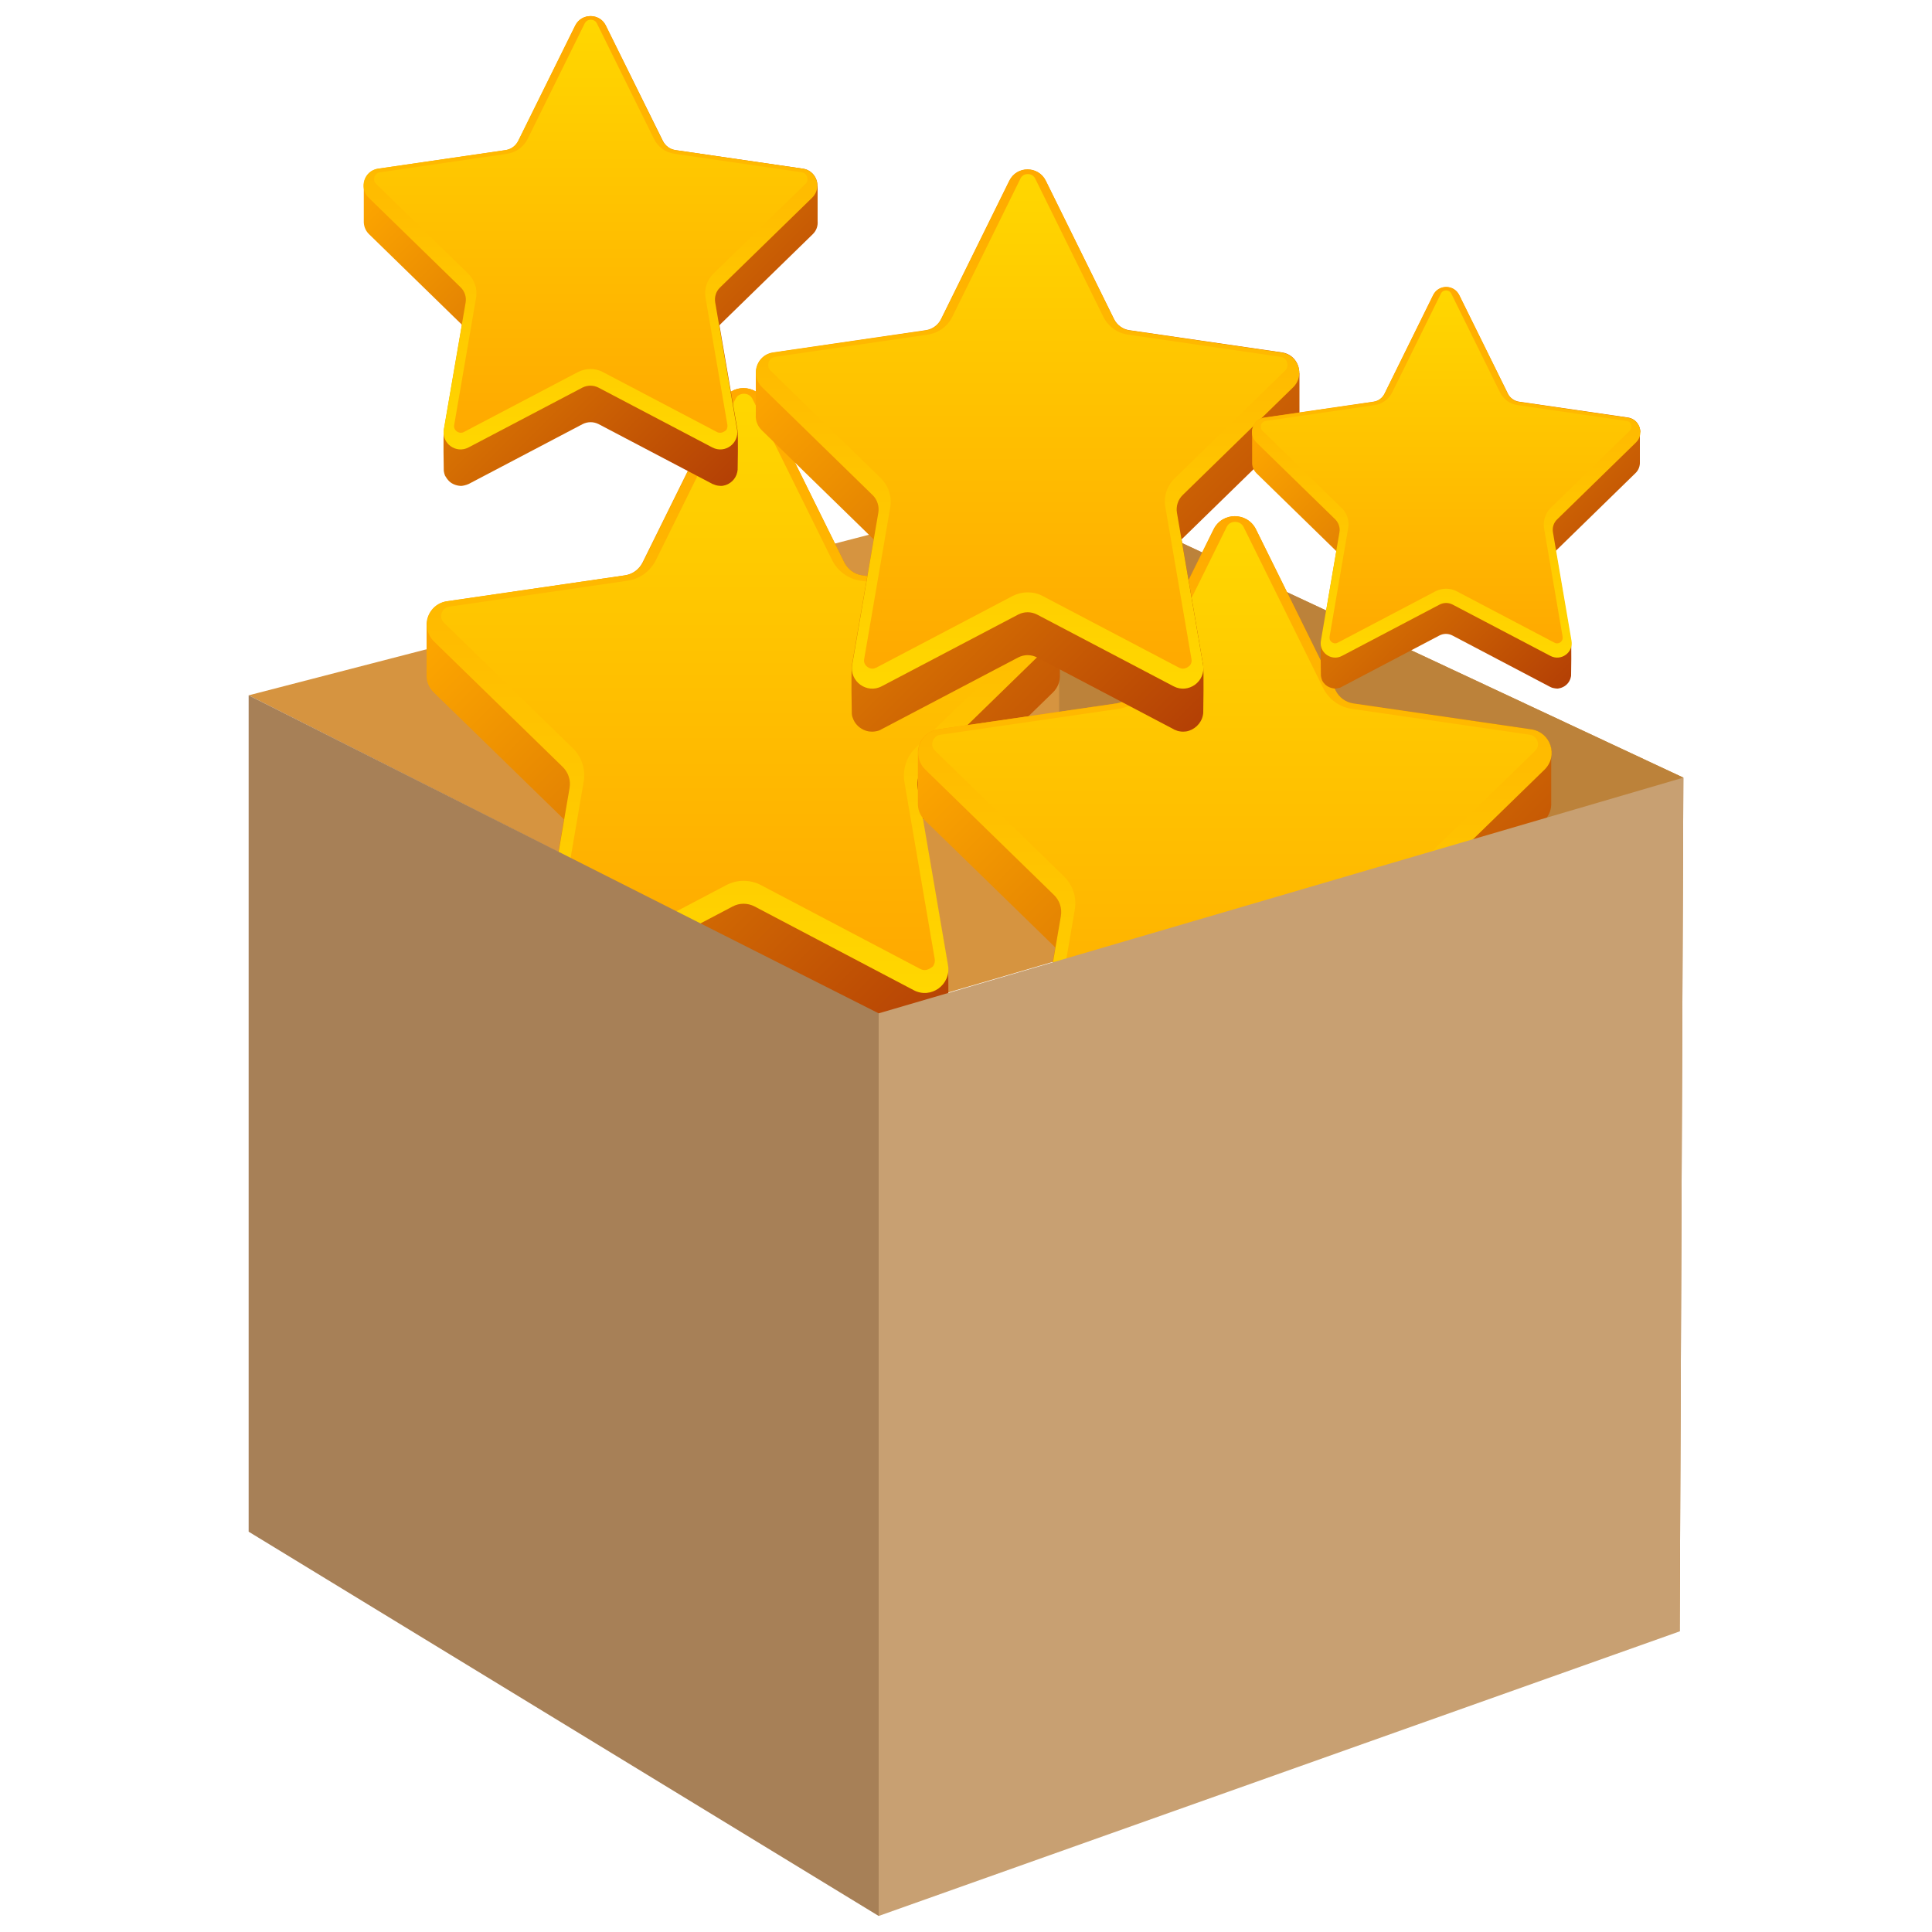 <?xml version="1.0" encoding="utf-8"?>
<!-- Generator: Adobe Illustrator 24.2.0, SVG Export Plug-In . SVG Version: 6.00 Build 0)  -->
<svg version="1.1" id="Layer_1" xmlns="http://www.w3.org/2000/svg" xmlns:xlink="http://www.w3.org/1999/xlink" x="0px" y="0px"
	 viewBox="0 0 100 100" style="enable-background:new 0 0 100 100;" xml:space="preserve">
<style type="text/css">
	.st0{fill:#D69440;}
	.st1{fill:#BC823A;}
	.st2{fill:url(#SVGID_1_);}
	.st3{fill:url(#SVGID_2_);}
	.st4{fill:url(#SVGID_3_);}
	.st5{fill:url(#SVGID_6_);}
	.st6{fill:url(#SVGID_7_);}
	.st7{fill:url(#SVGID_8_);}
	.st8{fill:url(#SVGID_11_);}
	.st9{fill:url(#SVGID_12_);}
	.st10{fill:url(#SVGID_13_);}
	.st11{fill:url(#SVGID_16_);}
	.st12{fill:url(#SVGID_17_);}
	.st13{fill:url(#SVGID_18_);}
	.st14{fill:url(#SVGID_19_);}
	.st15{fill:url(#SVGID_20_);}
	.st16{fill:url(#SVGID_21_);}
	.st17{fill:#C8A072;}
	.st18{fill:#A78057;}
</style>
<g>
	<polygon class="st0" points="54.82,25.13 87.13,40.25 45.39,52.45 12.87,35.99 	"/>
	<polygon class="st1" points="54.82,25.13 54.82,71.23 86.94,84.44 87.13,40.25 	"/>
	<g>
		<g>
			<linearGradient id="SVGID_1_" gradientUnits="userSpaceOnUse" x1="26.358" y1="27.547" x2="50.599" y2="51.789">
				<stop  offset="0" style="stop-color:#FFA900"/>
				<stop  offset="1" style="stop-color:#B44005"/>
			</linearGradient>
			<path class="st2" d="M54.88,32.37L54.88,32.37c0.01-0.58-0.39-1.15-1.05-1.25l-9.21-1.34c-0.4-0.06-0.75-0.31-0.92-0.67
				l-4.12-8.34c-0.45-0.91-1.75-0.91-2.2,0l-4.12,8.34c-0.18,0.36-0.52,0.61-0.92,0.67l-9.21,1.34c-0.66,0.1-1.07,0.67-1.05,1.25h0
				v2.52h0c-0.02,0.33,0.09,0.68,0.37,0.95l6.66,6.49c0.03,0.03,0.05,0.06,0.08,0.08l-1.3,7.55c-0.07,0.39-0.01,2.95-0.01,2.98
				c0.01,0.12,0.04,0.23,0.09,0.33c0.01,0.03,0.02,0.05,0.04,0.08c0.06,0.12,0.15,0.23,0.25,0.33c0.06,0.06,0.12,0.11,0.19,0.15
				c0.19,0.12,0.4,0.19,0.63,0.19c0.06,0,0.12,0,0.18-0.01c0.07-0.01,0.15-0.03,0.22-0.05c0.02-0.01,0.04-0.01,0.05-0.02
				c0.03-0.01,0.06-0.03,0.1-0.04c0.01-0.01,0.03-0.01,0.04-0.02l8.23-4.33c0.36-0.19,0.79-0.19,1.14,0l8.23,4.33
				c0.01,0.01,0.03,0.01,0.04,0.02c0.13,0.06,0.26,0.1,0.39,0.12c0.06,0.01,0.11,0.01,0.17,0.01c0.06,0,0.11-0.01,0.17-0.02
				c0.49-0.08,0.91-0.46,1.01-0.97c0.01-0.06,0.02-0.11,0.02-0.17c0-0.06,0.05-2.5-0.02-2.89l-1.3-7.56
				c0.02-0.03,0.05-0.06,0.08-0.08l6.66-6.49h0c0.28-0.27,0.39-0.61,0.37-0.95h0V32.37z"/>
			<g>
				<linearGradient id="SVGID_2_" gradientUnits="userSpaceOnUse" x1="38.478" y1="51.407" x2="38.478" y2="20.088">
					<stop  offset="0" style="stop-color:#FFD700"/>
					<stop  offset="1" style="stop-color:#FFA900"/>
				</linearGradient>
				<path class="st3" d="M39.58,20.77l4.12,8.34c0.18,0.36,0.52,0.61,0.92,0.67l9.21,1.34c1.01,0.15,1.41,1.38,0.68,2.09l-6.66,6.49
					c-0.29,0.28-0.42,0.69-0.35,1.09l1.57,9.17c0.17,1-0.88,1.77-1.78,1.29l-8.23-4.33c-0.36-0.19-0.79-0.19-1.14,0l-8.23,4.33
					c-0.9,0.47-1.95-0.29-1.78-1.29l1.57-9.17c0.07-0.4-0.06-0.8-0.35-1.09l-6.66-6.49c-0.73-0.71-0.33-1.95,0.68-2.09l9.21-1.34
					c0.4-0.06,0.75-0.31,0.92-0.67l4.12-8.34C37.83,19.86,39.13,19.86,39.58,20.77z"/>
				<linearGradient id="SVGID_3_" gradientUnits="userSpaceOnUse" x1="38.478" y1="50.21" x2="38.478" y2="20.364">
					<stop  offset="0" style="stop-color:#FFA900"/>
					<stop  offset="1" style="stop-color:#FFD700"/>
				</linearGradient>
				<path class="st4" d="M47.86,50.21c-0.08,0-0.15-0.02-0.23-0.06l-8.23-4.33c-0.28-0.15-0.6-0.23-0.91-0.23
					c-0.32,0-0.63,0.08-0.91,0.23l-8.23,4.33c-0.07,0.04-0.15,0.06-0.23,0.06c-0.14,0-0.28-0.07-0.38-0.18
					c-0.07-0.08-0.14-0.21-0.1-0.4l1.57-9.17c0.11-0.64-0.1-1.29-0.57-1.74l-6.66-6.49c-0.2-0.19-0.15-0.42-0.12-0.5
					c0.03-0.09,0.12-0.29,0.4-0.33l9.21-1.34c0.64-0.09,1.19-0.49,1.48-1.07l4.12-8.34c0.12-0.25,0.35-0.27,0.44-0.27
					c0.09,0,0.32,0.03,0.44,0.27l4.12,8.34c0.29,0.58,0.84,0.98,1.48,1.07l9.21,1.34c0.27,0.04,0.37,0.25,0.4,0.33
					c0.03,0.09,0.07,0.31-0.12,0.5l-6.66,6.49c-0.46,0.45-0.67,1.1-0.57,1.74l1.57,9.17c0.03,0.19-0.04,0.32-0.1,0.4
					C48.14,50.14,48,50.21,47.86,50.21z"/>
			</g>
			<g>
				<defs>
					<path id="SVGID_4_" d="M39.58,20.77l4.12,8.34c0.18,0.36,0.52,0.61,0.92,0.67l9.21,1.34c1.01,0.15,1.41,1.38,0.68,2.09
						l-6.66,6.49c-0.29,0.28-0.42,0.69-0.35,1.09l1.57,9.17c0.17,1-0.88,1.77-1.78,1.29l-8.23-4.33c-0.36-0.19-0.79-0.19-1.14,0
						l-8.23,4.33c-0.9,0.47-1.95-0.29-1.78-1.29l1.57-9.17c0.07-0.4-0.06-0.8-0.35-1.09l-6.66-6.49c-0.73-0.71-0.33-1.95,0.68-2.09
						l9.21-1.34c0.4-0.06,0.75-0.31,0.92-0.67l4.12-8.34C37.83,19.86,39.13,19.86,39.58,20.77z"/>
				</defs>
				<clipPath id="SVGID_5_">
					<use xlink:href="#SVGID_4_"  style="overflow:visible;"/>
				</clipPath>
			</g>
		</g>
		<g>
			<linearGradient id="SVGID_6_" gradientUnits="userSpaceOnUse" x1="51.786" y1="34.175" x2="76.027" y2="58.417">
				<stop  offset="0" style="stop-color:#FFA900"/>
				<stop  offset="1" style="stop-color:#B44005"/>
			</linearGradient>
			<path class="st5" d="M80.31,39L80.31,39c0.01-0.58-0.39-1.15-1.05-1.25l-9.21-1.34c-0.4-0.06-0.75-0.31-0.92-0.67l-4.12-8.34
				c-0.45-0.91-1.75-0.91-2.2,0l-4.12,8.34c-0.18,0.36-0.52,0.61-0.92,0.67l-9.21,1.34c-0.66,0.1-1.07,0.67-1.05,1.25h0v2.52h0
				c-0.02,0.33,0.09,0.68,0.37,0.95l6.66,6.49c0.03,0.03,0.05,0.06,0.08,0.08l-1.3,7.55c-0.07,0.39-0.01,2.95-0.01,2.98
				c0.01,0.12,0.04,0.23,0.09,0.33c0.01,0.03,0.02,0.05,0.04,0.08c0.06,0.12,0.15,0.23,0.25,0.33c0.06,0.06,0.12,0.11,0.19,0.15
				c0.19,0.12,0.4,0.19,0.63,0.19c0.06,0,0.12,0,0.18-0.01c0.07-0.01,0.15-0.03,0.22-0.05c0.02-0.01,0.04-0.01,0.05-0.02
				c0.03-0.01,0.06-0.03,0.1-0.04c0.01-0.01,0.03-0.01,0.04-0.02l8.23-4.33c0.36-0.19,0.79-0.19,1.14,0l8.23,4.33
				c0.01,0.01,0.03,0.01,0.04,0.02c0.13,0.06,0.26,0.1,0.39,0.12c0.06,0.01,0.11,0.01,0.17,0.01s0.11-0.01,0.17-0.02
				c0.49-0.08,0.91-0.46,1.01-0.97c0.01-0.06,0.02-0.11,0.02-0.17c0-0.06,0.05-2.5-0.02-2.89l-1.3-7.56
				c0.02-0.03,0.05-0.06,0.08-0.08l6.66-6.49h0c0.28-0.27,0.39-0.61,0.37-0.95h0V39z"/>
			<g>
				<linearGradient id="SVGID_7_" gradientUnits="userSpaceOnUse" x1="63.906" y1="58.035" x2="63.906" y2="26.716">
					<stop  offset="0" style="stop-color:#FFD700"/>
					<stop  offset="1" style="stop-color:#FFA900"/>
				</linearGradient>
				<path class="st6" d="M65.01,27.4l4.12,8.34c0.18,0.36,0.52,0.61,0.92,0.67l9.21,1.34c1.01,0.15,1.41,1.38,0.68,2.09l-6.66,6.49
					c-0.29,0.28-0.42,0.69-0.35,1.09l1.57,9.17c0.17,1-0.88,1.77-1.78,1.29l-8.23-4.33c-0.36-0.19-0.79-0.19-1.14,0l-8.23,4.33
					c-0.9,0.47-1.95-0.29-1.78-1.29l1.57-9.17c0.07-0.4-0.06-0.8-0.35-1.09l-6.66-6.49c-0.73-0.71-0.33-1.95,0.68-2.09l9.21-1.34
					c0.4-0.06,0.75-0.31,0.92-0.67l4.12-8.34C63.26,26.49,64.56,26.49,65.01,27.4z"/>
				<linearGradient id="SVGID_8_" gradientUnits="userSpaceOnUse" x1="63.906" y1="56.838" x2="63.906" y2="26.992">
					<stop  offset="0" style="stop-color:#FFA900"/>
					<stop  offset="1" style="stop-color:#FFD700"/>
				</linearGradient>
				<path class="st7" d="M73.28,56.84c-0.08,0-0.15-0.02-0.23-0.06l-8.23-4.33c-0.28-0.15-0.6-0.23-0.91-0.23
					c-0.32,0-0.63,0.08-0.91,0.23l-8.23,4.33c-0.07,0.04-0.15,0.06-0.23,0.06c-0.14,0-0.28-0.07-0.38-0.18
					c-0.07-0.08-0.14-0.21-0.1-0.4l1.57-9.17c0.11-0.64-0.1-1.29-0.57-1.74l-6.66-6.49c-0.2-0.19-0.15-0.42-0.12-0.5
					s0.12-0.29,0.4-0.33l9.21-1.34c0.64-0.09,1.19-0.49,1.48-1.07l4.12-8.34c0.12-0.25,0.35-0.27,0.44-0.27
					c0.09,0,0.32,0.03,0.44,0.27l4.12,8.34c0.29,0.58,0.84,0.98,1.48,1.07l9.21,1.34c0.27,0.04,0.37,0.25,0.4,0.33
					c0.03,0.09,0.07,0.31-0.12,0.5l-6.66,6.49c-0.46,0.45-0.67,1.1-0.57,1.74l1.57,9.17c0.03,0.19-0.04,0.32-0.1,0.4
					C73.57,56.77,73.43,56.84,73.28,56.84z"/>
			</g>
			<g>
				<defs>
					<path id="SVGID_9_" d="M65.01,27.4l4.12,8.34c0.18,0.36,0.52,0.61,0.92,0.67l9.21,1.34c1.01,0.15,1.41,1.38,0.68,2.09
						l-6.66,6.49c-0.29,0.28-0.42,0.69-0.35,1.09l1.57,9.17c0.17,1-0.88,1.77-1.78,1.29l-8.23-4.33c-0.36-0.19-0.79-0.19-1.14,0
						l-8.23,4.33c-0.9,0.47-1.95-0.29-1.78-1.29l1.57-9.17c0.07-0.4-0.06-0.8-0.35-1.09l-6.66-6.49c-0.73-0.71-0.33-1.95,0.68-2.09
						l9.21-1.34c0.4-0.06,0.75-0.31,0.92-0.67l4.12-8.34C63.26,26.49,64.56,26.49,65.01,27.4z"/>
				</defs>
				<clipPath id="SVGID_10_">
					<use xlink:href="#SVGID_9_"  style="overflow:visible;"/>
				</clipPath>
			</g>
		</g>
		<g>
			<linearGradient id="SVGID_11_" gradientUnits="userSpaceOnUse" x1="42.786" y1="15.169" x2="63.578" y2="35.961">
				<stop  offset="0" style="stop-color:#FFA900"/>
				<stop  offset="1" style="stop-color:#B44005"/>
			</linearGradient>
			<path class="st8" d="M67.25,19.31L67.25,19.31c0.01-0.5-0.33-0.99-0.9-1.07l-7.9-1.15c-0.34-0.05-0.64-0.27-0.79-0.58l-3.53-7.16
				c-0.39-0.78-1.5-0.78-1.89,0l-3.53,7.16c-0.15,0.31-0.45,0.53-0.79,0.58l-7.9,1.15c-0.57,0.08-0.91,0.57-0.9,1.07h0v2.16h0
				c-0.02,0.29,0.08,0.58,0.32,0.81l5.71,5.57c0.02,0.02,0.04,0.05,0.07,0.07L44.1,34.4c-0.06,0.34-0.01,2.53-0.01,2.56
				c0.01,0.1,0.04,0.19,0.08,0.28c0.01,0.02,0.02,0.04,0.03,0.06c0.05,0.11,0.13,0.2,0.21,0.28c0.05,0.05,0.11,0.09,0.17,0.13
				c0.16,0.1,0.34,0.16,0.54,0.16c0.05,0,0.1,0,0.16-0.01c0.06-0.01,0.13-0.02,0.19-0.04c0.02-0.01,0.03-0.01,0.05-0.02
				c0.03-0.01,0.05-0.02,0.08-0.04c0.01-0.01,0.02-0.01,0.04-0.02l7.06-3.71c0.31-0.16,0.67-0.16,0.98,0l7.06,3.71
				c0.01,0.01,0.02,0.01,0.03,0.02c0.11,0.05,0.22,0.09,0.33,0.1c0.05,0.01,0.1,0.01,0.15,0.01c0.05,0,0.1-0.01,0.14-0.01
				c0.42-0.07,0.78-0.4,0.87-0.83c0.01-0.05,0.02-0.1,0.02-0.15c0-0.05,0.04-2.15-0.01-2.48l-1.11-6.48
				c0.02-0.02,0.04-0.05,0.07-0.07l5.71-5.57h0c0.24-0.23,0.33-0.53,0.32-0.81h0V19.31z"/>
			<g>
				<linearGradient id="SVGID_12_" gradientUnits="userSpaceOnUse" x1="53.182" y1="35.634" x2="53.182" y2="8.771">
					<stop  offset="0" style="stop-color:#FFD700"/>
					<stop  offset="1" style="stop-color:#FFA900"/>
				</linearGradient>
				<path class="st9" d="M54.13,9.36l3.53,7.16c0.15,0.31,0.45,0.53,0.79,0.58l7.9,1.15c0.86,0.13,1.21,1.19,0.58,1.8l-5.71,5.57
					c-0.25,0.24-0.36,0.59-0.3,0.93l1.35,7.86c0.15,0.86-0.76,1.52-1.53,1.11l-7.06-3.71c-0.31-0.16-0.67-0.16-0.98,0l-7.06,3.71
					c-0.77,0.41-1.68-0.25-1.53-1.11l1.35-7.86c0.06-0.34-0.05-0.69-0.3-0.93l-5.71-5.57c-0.63-0.61-0.28-1.67,0.58-1.8l7.9-1.15
					c0.34-0.05,0.64-0.27,0.79-0.58l3.53-7.16C52.62,8.58,53.74,8.58,54.13,9.36z"/>
				<linearGradient id="SVGID_13_" gradientUnits="userSpaceOnUse" x1="53.182" y1="34.606" x2="53.182" y2="9.008">
					<stop  offset="0" style="stop-color:#FFA900"/>
					<stop  offset="1" style="stop-color:#FFD700"/>
				</linearGradient>
				<path class="st10" d="M61.23,34.61c-0.07,0-0.13-0.02-0.2-0.05l-7.06-3.71c-0.24-0.13-0.51-0.19-0.78-0.19
					c-0.27,0-0.54,0.07-0.78,0.19l-7.06,3.71c-0.06,0.03-0.13,0.05-0.2,0.05c-0.12,0-0.24-0.06-0.33-0.16
					c-0.06-0.07-0.12-0.18-0.09-0.34l1.35-7.86c0.09-0.55-0.09-1.1-0.48-1.49l-5.71-5.57c-0.17-0.16-0.13-0.36-0.11-0.43
					c0.02-0.07,0.11-0.25,0.34-0.29l7.9-1.15c0.55-0.08,1.02-0.42,1.27-0.92l3.53-7.16c0.1-0.21,0.3-0.23,0.38-0.23
					c0.08,0,0.27,0.02,0.38,0.23l3.53,7.16c0.25,0.5,0.72,0.84,1.27,0.92l7.9,1.15c0.23,0.03,0.32,0.21,0.34,0.29
					c0.02,0.07,0.06,0.27-0.11,0.43l-5.71,5.57c-0.4,0.39-0.58,0.94-0.48,1.49l1.35,7.86c0.03,0.16-0.03,0.27-0.09,0.34
					C61.47,34.55,61.35,34.61,61.23,34.61z"/>
			</g>
			<g>
				<defs>
					<path id="SVGID_14_" d="M54.13,9.36l3.53,7.16c0.15,0.31,0.45,0.53,0.79,0.58l7.9,1.15c0.86,0.13,1.21,1.19,0.58,1.8
						l-5.71,5.57c-0.25,0.24-0.36,0.59-0.3,0.93l1.35,7.86c0.15,0.86-0.76,1.52-1.53,1.11l-7.06-3.71c-0.31-0.16-0.67-0.16-0.98,0
						l-7.06,3.71c-0.77,0.41-1.68-0.25-1.53-1.11l1.35-7.86c0.06-0.34-0.05-0.69-0.3-0.93l-5.71-5.57c-0.63-0.61-0.28-1.67,0.58-1.8
						l7.9-1.15c0.34-0.05,0.64-0.27,0.79-0.58l3.53-7.16C52.62,8.58,53.74,8.58,54.13,9.36z"/>
				</defs>
				<clipPath id="SVGID_15_">
					<use xlink:href="#SVGID_14_"  style="overflow:visible;"/>
				</clipPath>
			</g>
		</g>
		<linearGradient id="SVGID_16_" gradientUnits="userSpaceOnUse" x1="21.879" y1="6.172" x2="39.239" y2="23.533">
			<stop  offset="0" style="stop-color:#FFA900"/>
			<stop  offset="1" style="stop-color:#B44005"/>
		</linearGradient>
		<path class="st11" d="M42.31,9.63L42.31,9.63c0.01-0.42-0.28-0.83-0.75-0.9l-6.59-0.96c-0.29-0.04-0.53-0.22-0.66-0.48l-2.95-5.97
			c-0.32-0.65-1.25-0.65-1.58,0l-2.95,5.97c-0.13,0.26-0.38,0.44-0.66,0.48l-6.59,0.96c-0.48,0.07-0.76,0.48-0.75,0.9h0v1.8h0
			c-0.01,0.24,0.07,0.49,0.26,0.68l4.77,4.65c0.02,0.02,0.04,0.04,0.05,0.06l-0.93,5.41c-0.05,0.28-0.01,2.11-0.01,2.14
			c0.01,0.08,0.03,0.16,0.06,0.24c0.01,0.02,0.02,0.04,0.03,0.05c0.05,0.09,0.11,0.17,0.18,0.24c0.04,0.04,0.09,0.08,0.14,0.11
			c0.13,0.08,0.29,0.13,0.45,0.14c0.04,0,0.09,0,0.13-0.01c0.05-0.01,0.11-0.02,0.16-0.04c0.01,0,0.03-0.01,0.04-0.01
			c0.02-0.01,0.05-0.02,0.07-0.03c0.01,0,0.02-0.01,0.03-0.01l5.9-3.1c0.26-0.13,0.56-0.13,0.82,0l5.9,3.1
			c0.01,0.01,0.02,0.01,0.03,0.01c0.09,0.04,0.18,0.07,0.28,0.08c0.04,0,0.08,0.01,0.12,0.01c0.04,0,0.08,0,0.12-0.01
			c0.35-0.06,0.65-0.33,0.73-0.7c0.01-0.04,0.01-0.08,0.02-0.12c0-0.04,0.04-1.79-0.01-2.07l-0.93-5.41
			c0.02-0.02,0.04-0.04,0.05-0.06l4.77-4.65h0c0.2-0.19,0.28-0.44,0.26-0.68h0V9.63z"/>
		<g>
			<linearGradient id="SVGID_17_" gradientUnits="userSpaceOnUse" x1="30.559" y1="23.26" x2="30.559" y2="0.83">
				<stop  offset="0" style="stop-color:#FFD700"/>
				<stop  offset="1" style="stop-color:#FFA900"/>
			</linearGradient>
			<path class="st12" d="M31.35,1.32l2.95,5.97c0.13,0.26,0.38,0.44,0.66,0.48l6.59,0.96c0.72,0.1,1.01,0.99,0.49,1.5l-4.77,4.65
				c-0.21,0.2-0.3,0.49-0.25,0.78l1.13,6.57c0.12,0.72-0.63,1.27-1.28,0.93l-5.9-3.1c-0.26-0.13-0.56-0.13-0.82,0l-5.9,3.1
				c-0.65,0.34-1.4-0.21-1.28-0.93l1.13-6.57c0.05-0.29-0.05-0.58-0.25-0.78l-4.77-4.65c-0.52-0.51-0.23-1.4,0.49-1.5l6.59-0.96
				c0.29-0.04,0.53-0.22,0.66-0.48l2.95-5.97C30.09,0.67,31.03,0.67,31.35,1.32z"/>
			<linearGradient id="SVGID_18_" gradientUnits="userSpaceOnUse" x1="30.559" y1="22.402" x2="30.559" y2="1.028">
				<stop  offset="0" style="stop-color:#FFA900"/>
				<stop  offset="1" style="stop-color:#FFD700"/>
			</linearGradient>
			<path class="st13" d="M37.27,22.4c-0.06,0-0.11-0.01-0.16-0.04l-5.9-3.1c-0.2-0.11-0.43-0.16-0.65-0.16
				c-0.23,0-0.45,0.06-0.65,0.16l-5.9,3.1c-0.05,0.03-0.11,0.04-0.16,0.04c-0.1,0-0.2-0.05-0.27-0.13c-0.05-0.06-0.1-0.15-0.07-0.28
				l1.13-6.57c0.08-0.46-0.07-0.92-0.4-1.25l-4.77-4.65c-0.14-0.14-0.11-0.3-0.09-0.36c0.02-0.06,0.09-0.21,0.28-0.24l6.59-0.96
				c0.46-0.07,0.85-0.35,1.06-0.77l2.95-5.97c0.09-0.18,0.25-0.2,0.32-0.2s0.23,0.02,0.32,0.2l2.95,5.97c0.2,0.42,0.6,0.7,1.06,0.77
				l6.59,0.96c0.2,0.03,0.26,0.18,0.28,0.24c0.02,0.06,0.05,0.22-0.09,0.36l-4.77,4.65c-0.33,0.32-0.48,0.79-0.4,1.25l1.13,6.57
				c0.02,0.13-0.03,0.23-0.07,0.28C37.48,22.35,37.38,22.4,37.27,22.4z"/>
		</g>
		<g>
			<linearGradient id="SVGID_19_" gradientUnits="userSpaceOnUse" x1="67.432" y1="19.428" x2="82.274" y2="34.27">
				<stop  offset="0" style="stop-color:#FFA900"/>
				<stop  offset="1" style="stop-color:#B44005"/>
			</linearGradient>
			<path class="st14" d="M84.9,22.38L84.9,22.38c0.01-0.36-0.24-0.71-0.64-0.77l-5.64-0.82c-0.24-0.04-0.46-0.19-0.57-0.41
				l-2.52-5.11c-0.28-0.56-1.07-0.56-1.35,0l-2.52,5.11c-0.11,0.22-0.32,0.38-0.57,0.41l-5.64,0.82c-0.41,0.06-0.65,0.41-0.64,0.77
				h0v1.54h0c-0.01,0.2,0.06,0.41,0.23,0.58l4.08,3.98c0.02,0.02,0.03,0.03,0.05,0.05l-0.79,4.62c-0.04,0.24-0.01,1.81-0.01,1.83
				c0.01,0.07,0.03,0.14,0.05,0.2c0.01,0.02,0.01,0.03,0.02,0.05c0.04,0.08,0.09,0.14,0.15,0.2c0.04,0.03,0.08,0.07,0.12,0.09
				c0.11,0.07,0.25,0.11,0.38,0.12c0.04,0,0.07,0,0.11-0.01c0.05-0.01,0.09-0.02,0.14-0.03c0.01,0,0.02-0.01,0.03-0.01
				c0.02-0.01,0.04-0.02,0.06-0.03c0.01,0,0.02-0.01,0.02-0.01l5.04-2.65c0.22-0.12,0.48-0.12,0.7,0l5.04,2.65
				c0.01,0,0.02,0.01,0.02,0.01c0.08,0.04,0.16,0.06,0.24,0.07c0.04,0,0.07,0.01,0.1,0.01s0.07,0,0.1-0.01
				c0.3-0.05,0.56-0.28,0.62-0.6c0.01-0.03,0.01-0.07,0.01-0.11c0-0.04,0.03-1.53-0.01-1.77l-0.79-4.63
				c0.01-0.02,0.03-0.03,0.05-0.05l4.08-3.98h0c0.17-0.16,0.24-0.38,0.23-0.58h0V22.38z"/>
			<g>
				<linearGradient id="SVGID_20_" gradientUnits="userSpaceOnUse" x1="74.853" y1="34.036" x2="74.853" y2="14.861">
					<stop  offset="0" style="stop-color:#FFD700"/>
					<stop  offset="1" style="stop-color:#FFA900"/>
				</linearGradient>
				<path class="st15" d="M75.53,15.28l2.52,5.11c0.11,0.22,0.32,0.38,0.57,0.41l5.64,0.82c0.62,0.09,0.86,0.85,0.42,1.28
					l-4.08,3.98c-0.18,0.17-0.26,0.42-0.22,0.67l0.96,5.61c0.11,0.61-0.54,1.08-1.09,0.79L75.2,31.3c-0.22-0.12-0.48-0.12-0.7,0
					l-5.04,2.65c-0.55,0.29-1.2-0.18-1.09-0.79l0.96-5.61c0.04-0.24-0.04-0.49-0.22-0.67l-4.08-3.98c-0.45-0.43-0.2-1.19,0.42-1.28
					l5.64-0.82c0.24-0.04,0.46-0.19,0.57-0.41l2.52-5.11C74.45,14.72,75.25,14.72,75.53,15.28z"/>
				<linearGradient id="SVGID_21_" gradientUnits="userSpaceOnUse" x1="74.853" y1="33.303" x2="74.853" y2="15.03">
					<stop  offset="0" style="stop-color:#FFA900"/>
					<stop  offset="1" style="stop-color:#FFD700"/>
				</linearGradient>
				<path class="st16" d="M80.59,33.3c-0.05,0-0.09-0.01-0.14-0.04l-5.04-2.65c-0.17-0.09-0.37-0.14-0.56-0.14
					c-0.19,0-0.39,0.05-0.56,0.14l-5.04,2.65c-0.05,0.02-0.09,0.04-0.14,0.04c-0.09,0-0.17-0.04-0.23-0.11
					c-0.04-0.05-0.08-0.13-0.06-0.24l0.96-5.61c0.07-0.39-0.06-0.79-0.35-1.06l-4.08-3.98c-0.12-0.12-0.09-0.25-0.08-0.31
					c0.02-0.05,0.08-0.18,0.24-0.2l5.64-0.82c0.39-0.06,0.73-0.3,0.91-0.66l2.52-5.11c0.07-0.15,0.21-0.17,0.27-0.17
					s0.19,0.02,0.27,0.17l2.52,5.11c0.18,0.36,0.51,0.6,0.91,0.66l5.64,0.82c0.17,0.02,0.23,0.15,0.24,0.2
					c0.02,0.05,0.04,0.19-0.08,0.31l-4.08,3.98c-0.28,0.28-0.41,0.67-0.35,1.06l0.96,5.61c0.02,0.11-0.02,0.19-0.06,0.24
					C80.77,33.26,80.68,33.3,80.59,33.3z"/>
			</g>
			<g>
				<defs>
					<path id="SVGID_22_" d="M75.53,15.28l2.52,5.11c0.11,0.22,0.32,0.38,0.57,0.41l5.64,0.82c0.62,0.09,0.86,0.85,0.42,1.28
						l-4.08,3.98c-0.18,0.17-0.26,0.42-0.22,0.67l0.96,5.61c0.11,0.61-0.54,1.08-1.09,0.79L75.2,31.3c-0.22-0.12-0.48-0.12-0.7,0
						l-5.04,2.65c-0.55,0.29-1.2-0.18-1.09-0.79l0.96-5.61c0.04-0.24-0.04-0.49-0.22-0.67l-4.08-3.98c-0.45-0.43-0.2-1.19,0.42-1.28
						l5.64-0.82c0.24-0.04,0.46-0.19,0.57-0.41l2.52-5.11C74.45,14.72,75.25,14.72,75.53,15.28z"/>
				</defs>
				<clipPath id="SVGID_23_">
					<use xlink:href="#SVGID_22_"  style="overflow:visible;"/>
				</clipPath>
			</g>
		</g>
	</g>
	<polygon class="st17" points="45.48,52.45 45.48,99.17 86.94,84.44 87.13,40.25 	"/>
	<polygon class="st18" points="12.87,35.99 12.87,79.28 45.48,99.17 45.48,52.45 	"/>
</g>
</svg>
